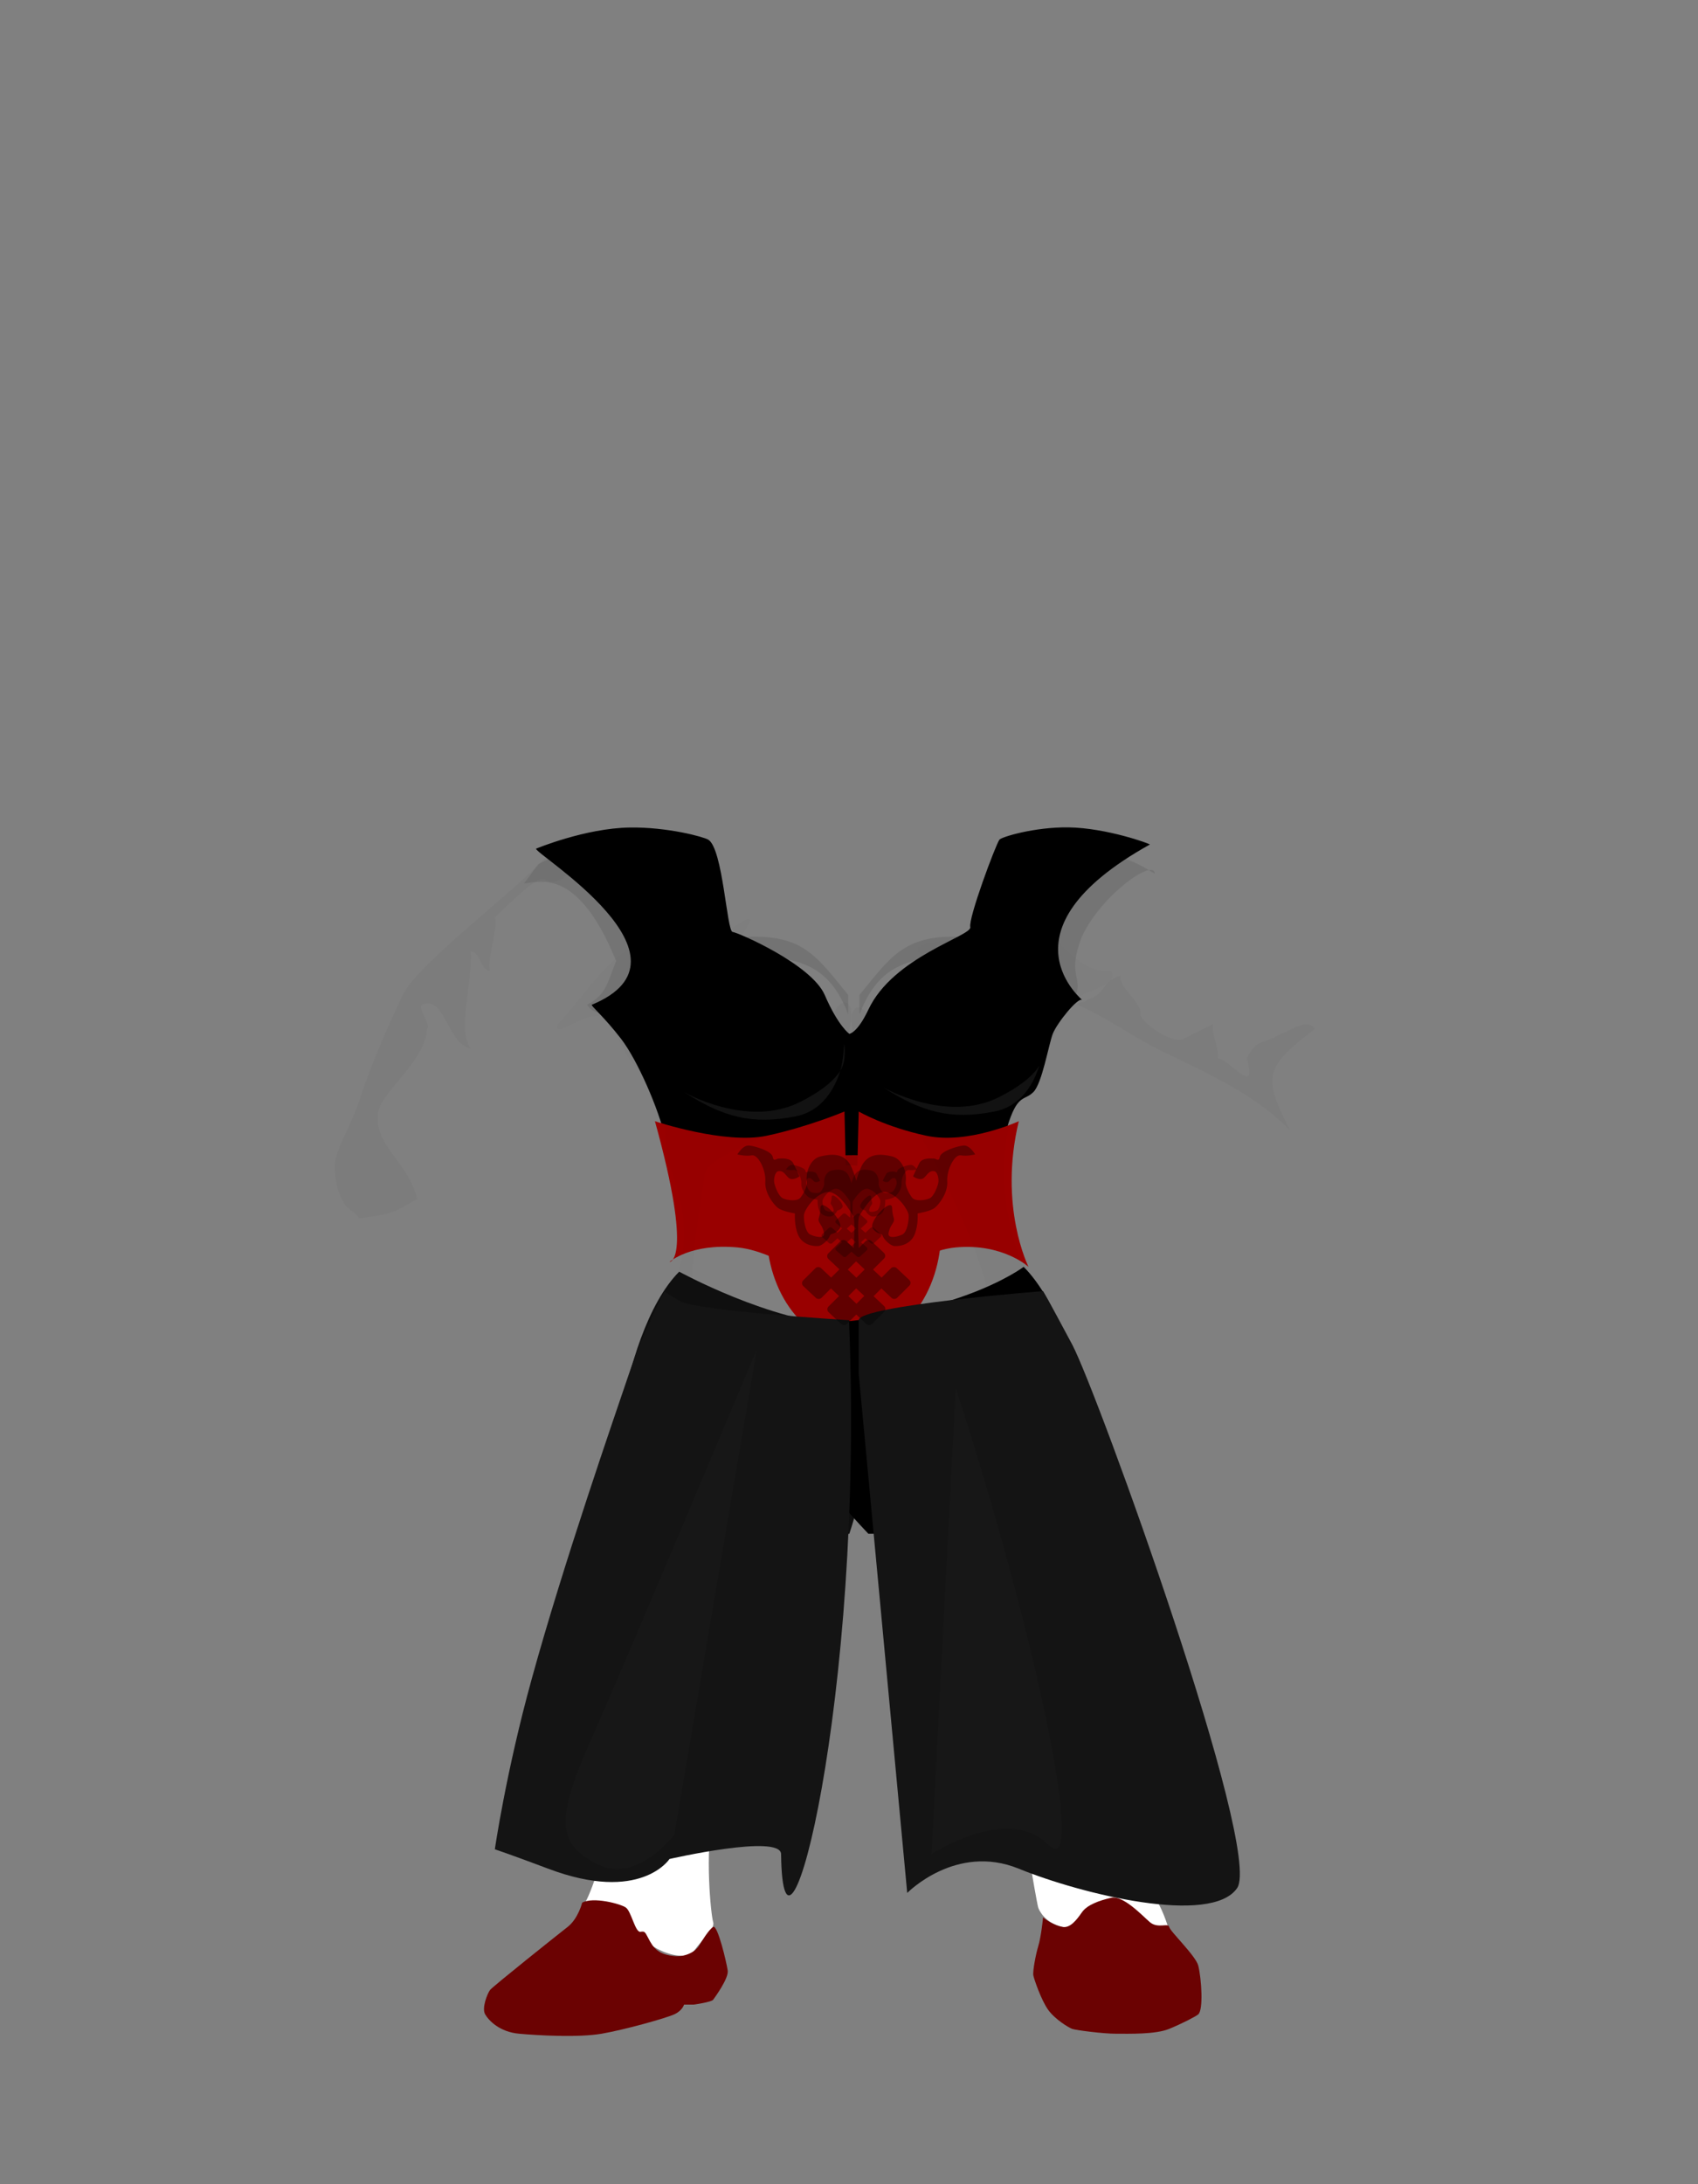 <svg version="1.2" baseProfile="tiny-ps" xmlns="http://www.w3.org/2000/svg" viewBox="0 0 350 450" width="350" height="450">
	<rect x="0" y="0" width="350" height="450" fill="#808080" stroke="none"/>
	<title>fou9.svg</title>
	<style>
		tspan { white-space:pre }
		.shp0 { fill: #4a4a4a } 
		.shp1 { fill: #0a0a0a } 
		.shp2 { fill: #141414 } 
		.shp3 { fill: #000000 } 
		.shp4 { opacity: 0;fill: #dbdbdb } 
		.shp5 { opacity: 0.09;fill: #000000 } 
		.shp6 { opacity: 0.102;fill: #000000 } 
		.shp7 { opacity: 0.039;fill: #ffffff } 
		.shp8 { fill: #0f0f0f } 
		.shp9 { opacity: 0;fill: #141414 } 
		.shp10 { opacity: 0;fill: #62943d } 
		.shp11 { opacity: 0.031;fill: #000000 } 
		.shp12 { opacity: 0.012;fill: #000000 } 
		.shp13 { opacity: 0.071;fill: #ffffff } 
		.shp14 { opacity: 0.259;fill: #000000 } 
		.shp15 { opacity: 0.012;fill: #ffffff } 
		.shp16 { opacity: 0.369;fill: #000000 } 
#fillit{opacity:0;}
#backkote{opacity:0;}
#legl,#legr{opacity:1;fill:#fff;}
#bootl,#bootr{opacity:0;}
#shirt{opacity:0;}
#bodyshadow{}
#fbody{}
#skirtl{}
#skirtright{}
#hl,#hr{opacity:0;}
#hl2,#hr2{opacity:0;}
#beltl,#beltr,#fillit{opacity:1;fill:#900;}
#shuel,#shuer{opacity:1;fill:#6b0202;}

	</style>
	<path id="fillit" class="shp0" d="M176 230C185.94 230 194 240.52 194 253.5C194 266.48 185.94 277 176 277C166.06 277 158 266.48 158 253.5C158 240.52 166.06 230 176 230Z" />
	<path id="backkote" class="shp1" d="M140 384C140 384 142.38 311.9 155 282C157.74 275.51 159.56 265.87 163.13 267.86C168.64 270.92 183.6 270.63 188 269C196.05 266.01 193.77 273.39 197 282C208.39 312.38 223.74 378.06 223 383C222.05 389.34 209.49 382.85 199 387C188.51 391.15 180.22 380.53 164 375C147.78 369.47 146 384 146 384C138.51 390.19 140 384 140 384Z" />
	<path id="legl" class="shp2" d="M165 317C163.45 319.66 156.08 333.67 155 337C153.92 340.33 153.44 349.3 153 352C152.56 354.7 148.78 366.56 147 374C145.22 381.44 146.54 394.57 147 396C147.46 397.43 144.71 399.55 143 402C141.29 404.45 132.83 401.99 130 396C127.17 390.01 119.13 394.26 120 393C120.87 391.74 121.75 389.8 123 386C124.25 382.2 123.39 368.49 123 364C122.61 359.51 122.16 345.04 122 344C121.84 342.96 121.67 341.15 122 340C122.33 338.85 126.54 328.36 127 327C127.46 325.64 127 306 127 306C146.69 297.68 170.34 307.82 165 317Z" />
	<path id="legr" class="shp2" d="M228 394C224.28 393.78 222.08 397.69 219 397C215.35 396.19 214.14 393.48 214 393C213.56 391.47 210.18 371.09 210 370C209.82 368.91 200.67 339.31 198 337C195.33 334.69 185 314 185 314C200 291.22 224.46 305.13 225 306C225.54 306.87 230.11 336.19 230 339C229.89 341.81 230.45 358.21 232 369C233.55 379.79 236.8 389.69 238 391C239.2 392.31 240.85 396.82 241 398C241.07 398.5 233.97 394.35 228 394Z" />
	<path id="bootl" class="shp3" d="M100 415C100 415 99.19 411 103 408C106.81 405 118 396 118 396C118 396 120.76 392.75 122 387C123.24 381.25 122.83 355.75 122 351C121.17 346.25 122 344 122 344C122 344 144.58 349.54 149 347C153.42 344.46 153.23 344.14 154 346C154.77 347.86 147.73 372 147 376C146.27 380 146.73 394.29 147 395C147.27 395.71 148.51 401.54 149 403C149.49 404.46 149.76 410.04 149 411C148.24 411.96 142 414 142 414L141 414L139 416C139 416 124.15 419.82 122 420C119.84 420.18 105.48 419.79 104 419C102.52 418.21 100 415 100 415Z" />
	<path id="bootr" class="shp3" d="M214 346C221.66 345.48 230.38 338.75 231 339C231.62 339.25 231.38 346.43 231 356C230.62 365.57 235.38 383.21 236 385C236.62 386.79 239.85 391.43 240 393C240.15 394.57 242.17 399.11 243 400C243.83 400.89 246.45 402.86 248 406C249.55 409.14 247.52 414.29 247 415C246.48 415.71 241.45 418.39 240 419C238.55 419.61 220.56 418.57 219 418C217.44 417.43 214.84 411.43 214 410C213.15 408.57 212.52 405 213 404C213.48 403 214.49 396.61 214 394C213.51 391.39 211.09 376.96 209 370C206.9 363.04 201 344 201 344C202.61 346.14 207.95 346.41 214 346Z" />
	<path id="shirt" class="shp4" d="M230 211C228.76 210.43 222.36 206.76 221 208C219.64 209.24 212.97 218.79 212 220C211.03 221.21 206.65 237.51 206 240C205.3 242.67 209.2 255.16 211 261C212.8 266.84 175.93 273 175.93 273L175.93 272.96C175.79 272.97 175.65 273 175.5 273C175.35 273 175.21 272.97 175.07 272.96L175.07 273C175.07 273 138.2 266.84 140 261C141.8 255.16 141.7 245.67 141 243C140.35 240.51 133.97 222.21 133 221C132.03 219.79 127.36 212.24 126 211C124.64 209.76 122.24 207.43 121 208C119.76 208.57 110.13 187.31 110 179L118 175C118 175 125.42 173.06 128 173C129.08 172.98 131.9 172.97 134.81 172.98C138.82 172.98 143 173 143 173L147 173L153 164L173.42 167.7C174 167.27 174.72 167 175.5 167C176.28 167 177 167.27 177.58 167.7L198 164L204 173L208 173C208 173 212.18 172.98 216.19 172.98C219.1 172.97 221.92 172.98 223 173C225.58 173.06 233 176 233 176L242 182C241.87 190.31 231.24 211.57 230 211Z" />
	<path id="bodyshadow" fill-rule="evenodd" class="shp5" d="M113 177C132.54 180.27 144.05 196.11 132 212C130.33 212 131.67 210 130 210C127.08 208.07 122.89 210.02 121 207C125.06 204.91 125.23 202.24 127 198C118.88 178 110.79 182 108 182C109.33 180.33 109.67 179.67 111 178C111.67 177.67 112.33 177.33 113 177ZM218 181C216.33 191 214.67 201 213 211C213.33 211.33 213.67 211.67 214 212C215 212 219 208 220 208C224.96 201.2 219.25 202.64 223 193C226.19 186.05 233.83 179.83 236.79 179.26C233.42 177.24 230.55 176.06 225 176C222.33 177.33 220.67 179.67 218 181ZM238 180C238 179.33 237.55 179.11 236.79 179.26C237.19 179.5 237.59 179.74 238 180ZM142 238C140.21 241.86 141.96 240.77 142 247C162.85 237.39 185.26 237.78 207 248C205.14 226.15 159.51 235.56 142 238Z" />
	<path id="fbody" class="shp3" d="M129.79 170.49C137.59 170.37 145.06 172.42 146 173C149.02 174.88 149.81 191.86 151 192C152.19 192.14 167.27 198.69 170 205C172.78 211.43 175.07 213 175.07 213C175.07 213 176.71 212.86 179 208C184.14 197.07 200.42 192.83 200 191C199.58 189.17 205.18 174.17 206 173C206.39 172.45 213.2 170.37 220.24 170.46C228.09 170.57 237.21 173.88 237 174C204.61 192.01 223.86 206.49 223 206C222.14 205.51 217.86 210.76 217 213C216.14 215.24 214.81 223.21 213 225C211.19 226.79 209.93 225.4 208 231C206.07 236.6 207 246 207 246C207 246 194.68 237.94 176 238C153.89 238.07 141 244 141 244C141 244 138.2 239.31 137 234C135.8 228.69 131.52 218.57 128 214C124.48 209.43 121.67 207.14 122 207C145.38 197.33 110.2 175.92 110.49 174.85C110.49 174.85 120.62 170.63 129.79 170.49Z" />
	<path id="sh1" class="shp6" d="M154.32 193C165.67 192.66 168.42 197.15 174.84 205C174.84 206.33 174.84 207.67 174.84 209C174.59 209 175.09 209 174.84 209C169.65 195.21 160.12 198.12 149 196C151.53 194.67 151.79 194.33 154.32 193ZM197.68 193C186.33 192.66 183.58 197.15 177.16 205C177.16 206.33 177.16 207.67 177.16 209C177.41 209 176.91 209 177.16 209C182.35 195.21 191.88 198.12 203 196C200.47 194.67 200.21 194.33 197.68 193Z" />
	<path id="sh2" fill-rule="evenodd" class="shp5" d="M142 228C155.85 225.88 167.72 228.79 174.19 215C174.19 216.33 174.19 217.67 174.19 219C166.2 226.85 162.76 231.34 148.63 231C145.47 229.67 145.16 229.33 142 228ZM209 228C195.15 225.88 183.28 228.79 176.81 215C176.81 216.33 176.81 217.67 176.81 219C184.8 226.85 188.24 231.34 202.37 231C205.53 229.67 205.84 229.33 209 228Z" />
	<path id="shadowbootleft" fill-rule="evenodd" class="shp7" d="M122 345C124.95 345.56 128.05 346.44 131 347C135.05 347.77 140.95 348.23 145 349C143.33 351 139.67 353 138 355C139.67 355 141.33 355 143 355C140.81 356.96 139.81 357.28 136 358C138.59 362.32 133.18 363.85 128 369C129.33 369.67 132.67 373.33 134 374C131.05 379.53 130.54 379.69 127 386C129 386.33 132 389.67 134 390C132.2 391.88 125.22 396.85 129 397C127.66 399.76 128.37 397.29 128 400C132.67 400.33 137.33 400.67 142 401C141.25 405.21 125.41 402.75 124 408C121.68 416.61 109.83 415.41 102 414C101.67 412.67 101.33 412.33 101 411C109.32 403.65 118.84 398.36 121.16 392.59C125.4 382.03 123.37 365.93 122 345Z" />
	<path id="shadowbootright" fill-rule="evenodd" class="shp7" d="M225 408C222.5 410.33 222.47 413.51 225 416C222.24 416.4 219.3 416.34 217 414C211.9 403.92 216.37 400.29 214.07 389.02C212.85 383.02 211.08 376.9 210 371C208.49 362.73 206.18 354.71 203 347C206.08 347.36 209.15 349.72 212.23 350.09C214.82 350.39 218.41 350.7 221 351C217.4 356.02 216.91 351.23 214 356C215.33 356.67 217.67 359.33 219 360C218.33 360 217.67 360 217 360C215 361 213 362 211 363C214 363 217 363 220 363C219 364 218 365 217 366C218.33 366.67 219.67 367.33 221 368C219.67 368.33 218.33 368.67 217 369C229.68 389.66 217.03 390.83 242 408C242 409 242 410 242 411C241.33 411.33 240.67 411.67 240 412C235 411 230 409 225 408Z" />
	<path id="skirtl" class="shp8" d="M140 262C140 262 158.83 272.33 174 273C189.17 273.67 175.07 316 175.07 316C175.07 316 168.99 317.09 165 316C161.01 314.91 132.05 306.87 128 311C123.95 315.13 127.13 274.87 140 262Z" />
	<path id="skirtright" class="shp3" d="M225 310C212.37 298.08 191.99 313.91 188 315C184.01 316.09 179 316 179 316C179 316 137.79 273.22 161 273C195.86 272.66 211 261 211 261C223.87 273.87 230.29 314.99 225 310Z" />
	<path id="hl" class="shp9" d="M156 159L158 171C158 171 154.1 172.84 155 180C155.9 187.16 165.61 199.28 170 200C174.39 200.72 175.07 273.74 175.07 283C175.07 292.26 129.46 281.65 130 280C130.54 278.35 139.15 264.03 140 260C141.48 253 141.24 246.3 140 243C138.7 239.55 137.28 234.57 136 231C133.09 222.9 125.96 211.94 125 211C124.04 210.06 120.29 209.6 119 211C117.71 212.4 112.91 216.44 110 219C107.09 221.56 102.84 224.71 102 226C101.16 227.29 101.4 230.47 97 229C92.6 227.53 87.19 235.32 87 239C86.81 242.68 89.35 247.73 88 249C86.65 250.27 82.7 249.17 82 252C81.3 254.83 74.06 253.49 72 251C69.94 248.51 68 240 68 240C68 240 70.65 237.12 71 234C71.35 230.88 81.8 204.93 83 203C84.2 201.07 107.8 180.16 109 179C111.79 176.31 115.57 174.32 122 173C125 172.39 142 172 142 172L156 159Z" />
	<path id="hr" class="shp9" d="M207 172C207 172 226.23 171.69 229 173C230 173.47 236.37 176.66 240 180C240.66 180.61 248.01 185.06 255 193C259.77 198.41 267.44 202.1 268 203C269.2 204.93 276.13 205.72 279 207C282.42 208.52 280 212 280 212C280 212 264.61 212.74 265 221C265.51 231.82 269.66 233.11 269 236C268.94 236.28 263.25 233.35 263 233C255.09 222.01 244.11 220.43 242 219C238.79 216.82 232.29 213.4 231 212C229.71 210.6 224.3 208.35 223 208C219.27 206.99 218.83 212.06 213 222C207.85 230.79 209.46 232.12 208 235C205.26 240.42 209.27 256.26 211 260C212.73 263.74 220.46 278.35 221 280C221.54 281.65 177 294.26 177 285C177 275.74 176.61 200.72 181 200C185.39 199.28 195.1 187.16 196 180C196.9 172.84 193 171 193 171L195 159L207 172Z" />
	<path id="hl2" class="shp2" d="M156 159L158 171C158 171 154.1 172.84 155 180C155.9 187.16 165.61 199.28 170 200C174.39 200.72 175.07 273.74 175.07 283C175.07 292.26 129.46 281.65 130 280C130.54 278.35 139.15 264.03 140 260C141.48 253 141.24 246.3 140 243C138.7 239.55 137.28 234.57 136 231C133.09 222.9 125.96 211.94 125 211C124.04 210.06 120.29 209.6 119 211C117.71 212.4 112.91 216.44 110 219C107.09 221.56 102.84 224.71 102 226C101.16 227.29 101.4 230.47 97 229C92.6 227.53 87.19 235.32 87 239C86.81 242.68 89.35 247.73 88 249C86.65 250.27 82.7 249.17 82 252C81.3 254.83 74.06 253.49 72 251C69.94 248.51 68 240 68 240C68 240 70.65 237.12 71 234C71.35 230.88 81.8 204.93 83 203C84.2 201.07 107.8 180.16 109 179C111.79 176.31 115.57 174.32 122 173C125 172.39 142 172 142 172L156 159Z" />
	<path id="hr2" class="shp2" d="M207 172C207 172 226.23 171.69 229 173C230 173.47 236.37 176.66 240 180C240.66 180.61 248.01 185.06 255 193C259.77 198.41 267.44 202.1 268 203C269.2 204.93 276.13 205.72 279 207C282.42 208.52 280 212 280 212C280 212 264.61 212.74 265 221C265.51 231.82 269.66 233.11 269 236C268.94 236.28 263.25 233.35 263 233C255.09 222.01 244.11 220.43 242 219C238.79 216.82 232.29 213.4 231 212C229.71 210.6 224.3 208.35 223 208C219.27 206.99 219.83 213.06 214 223C213.44 223.96 211.19 225.12 210 228.21C207.31 235.15 205.89 246.77 212 260C213.73 263.74 221.46 278.35 222 280C222.54 281.65 177 294.26 177 285C177 275.74 176.61 200.72 181 200C185.39 199.28 195.1 187.16 196 180C196.9 172.84 193 171 193 171L195 159L207 172Z" />
	<path id="hr2a" class="shp2" d="M177 272C177.1 268.97 215 266 215 266C215 266 215.85 267.33 221 277C226.21 286.79 260.34 381.23 255 389C249.66 396.77 222.96 390.29 210 385C197.04 379.71 187 390 187 390L177 283C177 283 176.99 272.19 177 272Z" />
	<path id="hl2a" class="shp2" d="M161 382C160.95 377.75 138 383 138 383C138 383 132.05 392.19 113 385C105.2 382.06 102 381 102 381C102 381 104.28 365.16 109.59 345.94C116.27 321.71 126.58 292.1 130 282C132.44 274.78 137 266 137 266C137 266 136.54 265.91 140 268C143.46 270.09 175 272 175 272C178.3 350.23 161.39 414.14 161 382Z" />
	<path id="beltl" class="shp10" d="M135 231C135 231 149.45 235.82 158 234C166.55 232.18 174.07 229 174.07 229L175 269C175 269 161.68 257.89 152 257C142.32 256.11 138 260 138 260C138 260 143.03 259.98 135 231Z" />
	<path id="beltr" class="shp10" d="M212 261C212 261 206.68 256.11 197 257C187.32 257.89 176 269 176 269L177 229C177 229 182.45 232.18 191 234C199.55 235.82 210 231 210 231C205.77 248.59 212 261 212 261Z" />
	<path id="shuel" class="shp9" d="M129 393C130.12 393.78 130.94 398.17 132 398C133.06 397.83 132.93 398.08 134 400C135.07 401.92 136.44 402.76 139 403C141.56 403.24 143.47 401.87 144 401C144.53 400.13 146.09 397.54 147 397C147.91 396.46 149.78 404.39 150 406C150.22 407.61 147.35 411.51 147 412C146.65 412.49 143 413 143 413L141 413C141 413 140.68 414.22 139 415C137.32 415.78 128.78 418.18 124 419C119.22 419.82 111.02 419.36 107 419C102.98 418.64 100.75 416.29 100 415C99.25 413.71 100.48 410.7 101 410C101.52 409.3 114.81 398.71 117 397C119.19 395.29 120 392 120 392C122.25 390.74 127.88 392.22 129 393Z" />
	<path id="shuer" class="shp9" d="M219 397C220.6 397.28 221.92 395.55 223 394C224.08 392.45 226.51 391.58 229 391C231.49 390.42 235.35 394.57 237 396C238.65 397.43 240.84 396.09 241 397C241.16 397.91 246.51 402.96 247 405C247.67 407.78 248.06 414.04 247 415C246.55 415.41 243.82 416.83 241 418C238.18 419.17 232.64 419 230 419C227.36 419 221.74 418.27 221 418C220.26 417.73 217.41 416.02 216 414C214.59 411.98 213.17 407.83 213 407C212.83 406.17 213.5 402.63 214 401C214.63 398.96 215 395 215 395C215.54 395.54 217.4 396.72 219 397Z" />
	<path id="sh3" class="shp11" d="M177.09 207.52C179.7 208.7 179.2 210.76 179.69 218.13C179.2 222.78 187.17 225.35 186.94 227.36C185.74 226.97 176.75 224.38 177 217C176.21 214.89 174.06 207.56 177.09 207.52L177.09 207.52ZM184.3 224.9C184.43 225.64 184.57 226.31 184.72 226.92C184.57 226.31 184.43 225.64 184.3 224.9L184.3 224.9ZM173.91 206.52C176.94 206.56 174.79 213.89 174 216C174.25 223.38 165.26 225.97 164.06 226.36C163.83 224.35 171.8 221.78 171.31 217.13C171.8 209.76 171.3 207.7 173.91 206.52L173.91 206.52ZM166.7 223.9C166.57 224.64 166.43 225.31 166.28 225.92C166.43 225.31 166.57 224.64 166.7 223.9L166.7 223.9Z" />
	<path id="sh4" fill-rule="evenodd" class="shp12" d="M211 190C218 191 221.28 200.8 229 200C230.8 203.6 223.32 203.44 220.63 206.87C219.07 208.85 218.36 211.94 217 214C214.18 218.27 211.97 222.24 210 226C202.68 243.09 209.49 262.63 220 279C219 279.67 218 280.33 217 281C212.5 284.18 197.83 287.11 191 284C197.5 282.88 201.6 280.28 204 275C207.27 265.04 189.7 232.24 184 225C215.82 230.15 216.87 209.03 210.14 204.68C206.83 202.53 201.39 198.85 198 199C172.45 192.98 209.81 194.17 211 190ZM188 285C189 285 190 285 191 285C190 285 189 285 188 285Z" />
	<path id="sh5" fill-rule="evenodd" class="shp12" d="M146.76 201.12C143.39 201.46 138.54 205.9 135.57 208.5C129.54 213.78 134.26 234.71 165 225C164.12 226.53 162.29 228.95 160.24 231.92C158.23 234.85 145.93 237.99 145.28 242.03C141.93 262.6 141.97 268.83 144 275C146.4 280.28 153.5 282.88 160 284C153.17 287.11 138.5 284.18 134 281C133 280.33 132 279.67 131 279C139.3 266.08 144.54 256.98 138.16 240.66C136.84 237.28 137.68 231.83 136 228C133.5 224.56 133.54 222.54 130.14 218.72C128.49 216.87 126.83 211.74 125 210C121.84 207 113.74 214.83 115 211C120.29 205.45 125.81 196.11 132.59 194.1C141.2 205.31 167.68 173.03 146.76 201.12ZM163 285C162 285 161 285 160 285C161 285 162 285 163 285Z" />
	<path id="sh6" fill-rule="evenodd" class="shp11" d="M97 196C97.43 202.88 94.16 212.08 97 216C92.11 215.06 91.81 204.98 87 207C86 207.67 89 211.33 88 212C87.84 218.3 78.71 224.93 78 229C76.79 235.94 84.05 239.09 86 247C81.3 249.7 81.13 250.14 74 251C73.67 250 71.33 249 71 248C69.48 245.55 69.22 243.61 69 241C68.67 237.19 72.37 232.37 74.5 225.51C76.31 219.72 80.32 210.68 83 205C86.11 198.42 108.05 182.15 113 176C115.33 176.67 122.67 173.33 125 174C124.67 174.67 116.33 180.33 116 181C110 184 115.74 175.6 102 189C102.67 191.33 100.33 197.67 101 200C99 200 99 196 97 196Z" />
	<path id="sh7" fill-rule="evenodd" class="shp11" d="M231 201C230.33 203.33 235.67 206.67 235 209C236.05 211.6 242.28 215.21 244 214C246 213 248 212 250 211C249.67 213 251.33 216 251 218C253.67 218.33 259.21 226.34 257 218C259.23 213.76 259.95 215.48 264 213C265 213 269.53 209.38 271 212C261.05 219.71 259.93 221.49 266 233C259.26 225.88 249.65 221.44 239.61 216.61C233.34 213.59 227.74 209.32 222 207C222 206.33 224 206.67 224 206C228.33 204.67 226.67 202.33 231 201Z" />
	<path id="sh8" class="shp13" d="M214.21 219.6M205 229C196.04 230.77 190.06 229.16 182 224C182 224 195.07 231.56 206 226C210.8 223.56 213.12 221.33 214.21 219.6C213.13 223.05 210.63 227.89 205 229ZM164 230C155.04 231.77 149.06 230.16 141 225C141 225 154.07 232.56 165 227C169.8 224.56 172.12 222.33 173.21 220.6C172.13 224.05 169.63 228.89 164 230ZM173.21 220.6C173.86 218.56 174 215 174 215C174 215 174.6 218.4 173.21 220.6Z" />
	<path id="tat1" class="shp14" d="M187.37 241.04C186.64 240.92 185.75 242.61 185.83 243.81C185.92 245.01 184.92 246.21 184.41 246.59C183.91 246.97 182.46 247.19 182.46 247.19C182.46 247.19 182.57 248.39 182.12 249.42C181.67 250.44 180.54 250.69 179.82 250.64C179.37 250.61 178.63 249.94 178.5 249.57C178.38 249.2 177.95 249.5 177.38 248.78C176.81 248.07 179.55 245.42 179.57 246.62C179.6 247.62 179.92 247.71 179.72 248.1C179.51 248.48 179.33 248.55 179.17 249.24C179.01 249.93 180.21 249.67 180.76 249.41C181.3 249.14 181.5 247.83 181.45 247.35C181.39 246.87 180.36 245.3 178.96 244.95C177.56 244.6 176.12 247.08 175.85 247.42C175.62 247.72 175.75 250.18 175.79 250.85L176.57 250.13C176.74 249.96 177.04 249.96 177.22 250.12L178.65 251.37C178.83 251.53 178.83 251.79 178.66 251.96L177.4 253.12L178.38 253.98L179.44 252.99C179.62 252.82 179.91 252.82 180.1 252.98L181.52 254.23C181.71 254.39 181.71 254.66 181.53 254.82L180.15 256.11C179.97 256.27 179.68 256.28 179.49 256.12L178.36 255.12L177.47 255.95L178.66 256.99C178.85 257.16 178.85 257.42 178.67 257.59L177.29 258.87C177.11 259.04 176.82 259.04 176.64 258.88L175.5 257.88L174.43 258.87C174.26 259.04 173.96 259.04 173.78 258.88L172.35 257.63C172.17 257.47 172.17 257.21 172.34 257.04L173.54 255.93L172.62 255.12L171.56 256.11C171.38 256.27 171.09 256.28 170.9 256.12L169.48 254.87C169.29 254.71 169.29 254.44 169.47 254.28L170.85 252.99C171.03 252.82 171.32 252.82 171.51 252.98L172.64 253.98L173.59 253.1L172.34 252C172.15 251.84 172.15 251.58 172.33 251.41L173.71 250.13C173.89 249.96 174.18 249.96 174.36 250.12L175.21 250.86C175.25 250.21 175.38 247.72 175.15 247.42C174.88 247.08 173.44 244.6 172.04 244.95C170.64 245.3 169.61 246.87 169.55 247.35C169.5 247.83 169.7 249.14 170.24 249.41C170.79 249.67 171.99 249.93 171.83 249.24C171.67 248.55 171.49 248.48 171.28 248.1C171.08 247.71 171.4 247.62 171.43 246.62C171.45 245.42 174.19 248.07 173.62 248.78C173.05 249.5 172.62 249.2 172.5 249.57C172.37 249.94 171.63 250.61 171.18 250.64C170.46 250.69 169.33 250.44 168.88 249.42C168.43 248.39 168.54 247.19 168.54 247.19C168.54 247.19 167.09 246.97 166.59 246.59C166.08 246.21 165.08 245.01 165.17 243.81C165.25 242.61 164.36 240.92 163.63 241.04C162.9 241.16 162 240.95 162 240.95C162 240.95 162.6 239.93 163.34 240C164.09 240.07 165.9 240.62 166.01 241.19C166.11 241.76 166.4 241.4 166.66 241.39C166.92 241.37 168.02 241.27 168.34 241.88C168.67 242.48 169.05 243.27 169.05 243.27C169.05 243.27 168.42 243.69 167.98 243.51C167.53 243.33 167.31 242.57 166.61 242.72C166.3 242.79 166.13 243.44 166.16 243.84C166.2 244.2 166.65 245.38 167.18 245.6C167.74 245.82 168.8 245.93 169.15 245.52C169.5 245.12 169.95 244.3 169.89 243.85C169.74 242.74 170.32 241.39 171.46 241.15C172.6 240.91 174.25 240.69 175 242.38C175.28 243.02 175.43 243.45 175.5 243.75C175.57 243.45 175.72 243.02 176 242.38C176.75 240.69 178.4 240.91 179.54 241.15C180.68 241.39 181.26 242.74 181.11 243.85C181.05 244.3 181.5 245.12 181.85 245.52C182.2 245.93 183.26 245.82 183.82 245.6C184.35 245.38 184.8 244.2 184.84 243.84C184.87 243.44 184.7 242.79 184.39 242.72C183.69 242.57 183.47 243.33 183.02 243.51C182.58 243.69 181.95 243.27 181.95 243.27C181.95 243.27 182.33 242.48 182.66 241.88C182.98 241.27 184.08 241.37 184.34 241.39C184.6 241.4 184.89 241.76 184.99 241.19C185.1 240.62 186.91 240.07 187.66 240C188.4 239.93 189 240.95 189 240.95C189 240.95 188.1 241.16 187.37 241.04ZM175.52 256.74L176.41 255.92L175.49 255.11L174.6 255.94L175.52 256.74ZM175.51 253.99L176.46 253.11L175.48 252.26L174.54 253.13L175.51 253.99Z" />
	<path id="sh9" class="shp15" d="M216 380C207.73 371.69 192 382 192 382L197 286C213.78 337.53 224.27 388.31 216 380Z" />
	<path id="sh10" class="shp15" d="M156 278L139 378C139 378 131.3 388.27 123 384C114.7 379.73 114.53 374.75 122 358C129.47 341.25 156 278 156 278Z" />
	<path id="model" class="shp16" d="M198.05 238.03C196.72 237.79 195.09 241.08 195.25 243.42C195.41 245.76 193.59 248.1 192.68 248.84C191.76 249.58 189.14 250 189.14 250C189.14 250 189.34 252.34 188.52 254.34C187.7 256.34 185.64 256.81 184.35 256.72C183.52 256.66 182.17 255.35 181.95 254.63C181.72 253.92 180.95 254.5 179.91 253.11C178.88 251.71 183.84 246.55 183.89 248.88C183.93 250.84 184.53 251.02 184.16 251.77C183.78 252.52 183.46 252.65 183.16 253.99C182.87 255.34 185.05 254.83 186.04 254.32C187.03 253.8 187.38 251.24 187.29 250.31C187.2 249.37 185.31 246.32 182.78 245.64C180.24 244.97 177.63 249.79 177.14 250.46C176.71 251.03 176.95 255.83 177.02 257.13L178.43 255.72C178.76 255.4 179.29 255.39 179.62 255.7L182.21 258.13C182.54 258.45 182.55 258.96 182.23 259.29L179.95 261.56L181.72 263.22L183.65 261.3C183.98 260.97 184.51 260.97 184.84 261.28L187.43 263.71C187.76 264.03 187.77 264.54 187.45 264.87L184.94 267.37C184.61 267.69 184.08 267.7 183.75 267.39L181.68 265.44L180.07 267.05L182.24 269.09C182.58 269.41 182.59 269.92 182.26 270.25L179.75 272.75C179.43 273.08 178.89 273.08 178.56 272.77L176.5 270.83L174.57 272.75C174.24 273.08 173.71 273.08 173.38 272.77L170.79 270.34C170.46 270.02 170.45 269.51 170.77 269.18L172.95 267.02L171.28 265.44L169.35 267.37C169.02 267.69 168.49 267.7 168.16 267.39L165.57 264.96C165.24 264.64 165.23 264.13 165.55 263.8L168.06 261.3C168.39 260.97 168.92 260.97 169.25 261.28L171.32 263.22L173.03 261.52L170.76 259.38C170.42 259.06 170.41 258.55 170.74 258.22L173.25 255.72C173.57 255.4 174.11 255.39 174.44 255.7L175.98 257.15C176.05 255.88 176.29 251.04 175.86 250.46C175.37 249.79 172.76 244.97 170.22 245.64C167.69 246.32 165.8 249.37 165.71 250.31C165.62 251.24 165.97 253.8 166.96 254.32C167.95 254.83 170.13 255.34 169.84 253.99C169.54 252.65 169.22 252.52 168.84 251.77C168.47 251.02 169.07 250.84 169.11 248.88C169.16 246.55 174.12 251.71 173.09 253.11C172.05 254.5 171.28 253.92 171.05 254.63C170.83 255.35 169.48 256.66 168.65 256.72C167.36 256.81 165.3 256.34 164.48 254.34C163.66 252.34 163.86 250 163.86 250C163.86 250 161.24 249.58 160.32 248.84C159.41 248.1 157.59 245.76 157.75 243.42C157.91 241.08 156.28 237.79 154.95 238.03C153.63 238.27 152 237.84 152 237.84C152 237.84 153.09 235.87 154.44 236.01C155.8 236.15 159.08 237.21 159.27 238.32C159.46 239.42 159.98 238.73 160.45 238.7C160.93 238.67 162.93 238.47 163.51 239.65C164.1 240.84 164.8 242.36 164.8 242.36C164.8 242.36 163.66 243.19 162.84 242.84C162.03 242.49 161.65 241 160.37 241.31C159.81 241.44 159.49 242.69 159.56 243.47C159.62 244.18 160.44 246.49 161.4 246.9C162.41 247.34 164.34 247.54 164.98 246.76C165.62 245.97 166.43 244.38 166.31 243.49C166.04 241.34 167.09 238.71 169.17 238.24C171.24 237.76 174.23 237.34 175.58 240.63C176.1 241.88 176.37 242.73 176.5 243.29C176.63 242.73 176.9 241.88 177.42 240.63C178.77 237.34 181.76 237.76 183.83 238.24C185.91 238.71 186.96 241.34 186.69 243.49C186.57 244.38 187.38 245.97 188.02 246.76C188.66 247.54 190.59 247.34 191.6 246.9C192.56 246.49 193.38 244.18 193.44 243.47C193.51 242.69 193.19 241.44 192.63 241.31C191.35 241 190.97 242.49 190.16 242.84C189.34 243.19 188.2 242.36 188.2 242.36C188.2 242.36 188.9 240.84 189.49 239.65C190.07 238.47 192.07 238.67 192.55 238.7C193.02 238.73 193.54 239.42 193.73 238.32C193.92 237.21 197.2 236.15 198.56 236.01C199.91 235.87 201 237.84 201 237.84C201 237.84 199.37 238.27 198.05 238.03ZM176.54 268.61L178.15 267L176.48 265.43L174.87 267.03L176.54 268.61ZM176.52 263.24L178.23 261.53L176.46 259.87L174.75 261.57L176.52 263.24Z" />
</svg>
